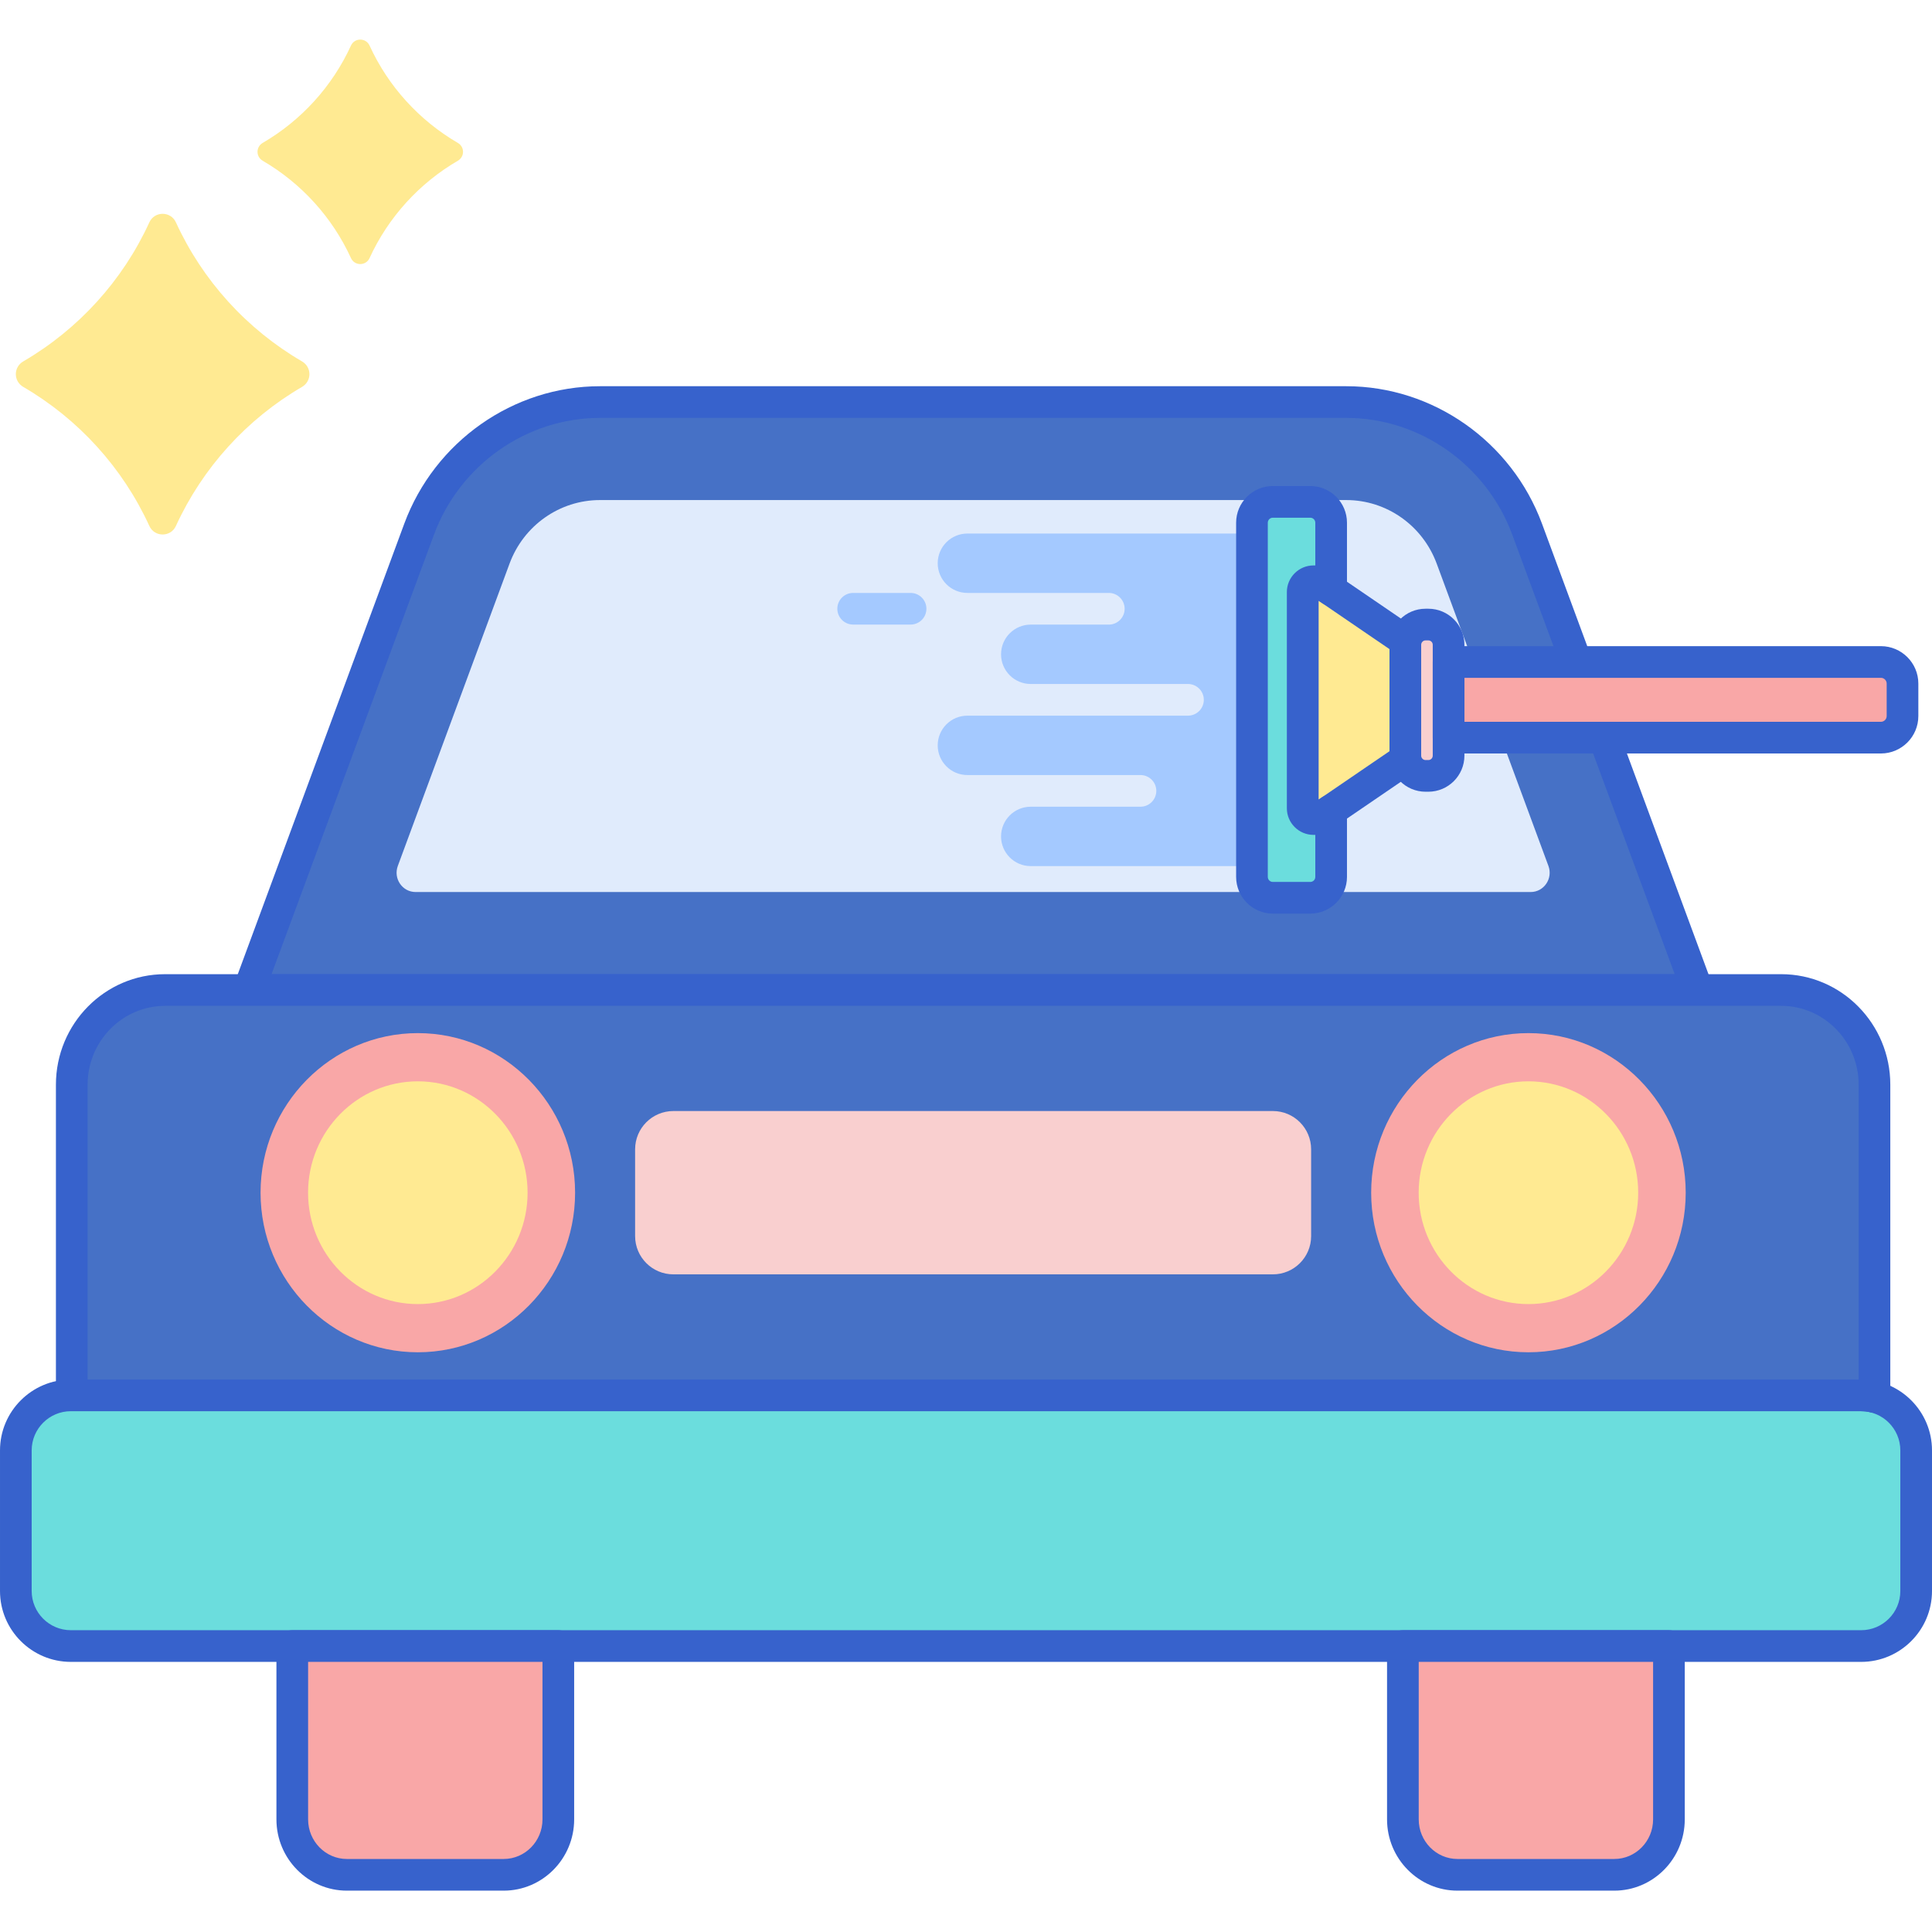 <svg height="488pt" viewBox="0 -10 488 488" width="488pt" xmlns="http://www.w3.org/2000/svg"><path d="m428.754 240.066h-365.906l43.016-116.391c7.141-19.32 25.344-32.121 45.68-32.121h188.512c20.336 0 38.543 12.801 45.68 32.121zm0 0" fill="#4671c6"/><path d="m100.48 208.734 28.223-76.367c3.57-9.656 12.672-16.059 22.84-16.059h188.512c10.168 0 19.27 6.402 22.84 16.062l28.223 76.363c1.176 3.184-1.145 6.582-4.492 6.582h-281.648c-3.352 0-5.672-3.398-4.496-6.582zm0 0" fill="#e0ebfc"/><path d="m230.004 147.758h-14.508c-2.207 0-3.996-1.789-3.996-3.996s1.789-3.996 3.996-3.996h14.508c2.207 0 3.996 1.793 3.996 3.996 0 2.207-1.789 3.996-3.996 3.996zm0 0" fill="#a4c9ff"/><path d="m316.234 124.766h-71.879c-4.145 0-7.5 3.359-7.5 7.5 0 4.145 3.355 7.5 7.5 7.5h35.715c2.207 0 4 1.793 4 4 0 2.211-1.793 4-4 4h-19.715c-4.145 0-7.5 3.359-7.5 7.5 0 4.145 3.355 7.5 7.5 7.5h39.715c2.207 0 4 1.793 4 4 0 2.211-1.793 4-4 4h-55.715c-4.145 0-7.5 3.359-7.5 7.5 0 4.145 3.355 7.5 7.5 7.5h43.715c2.207 0 4 1.793 4 4 0 2.211-1.793 4-4 4h-27.715c-4.145 0-7.5 3.359-7.5 7.5 0 4.145 3.355 7.5 7.5 7.5h55.879zm0 0" fill="#a4c9ff"/><path d="m428.754 244.066h-365.906c-1.309 0-2.535-.641-3.285-1.715-.746-1.074-.922-2.445-.465-3.672l43.012-116.391c7.68-20.773 27.547-34.734 49.434-34.734h188.516c21.887 0 41.754 13.957 49.434 34.734l43.016 116.391c.453 1.23.277 2.602-.469 3.672-.75 1.074-1.98 1.715-3.285 1.715zm-360.164-8h354.422l-41.027-111.004c-6.523-17.648-23.371-29.508-41.93-29.508h-188.512c-18.555 0-35.406 11.859-41.93 29.508zm0 0" fill="#3762cc"/><path d="m470.102 405.773h-452.203c-7.676 0-13.898-6.223-13.898-13.898v-35.52c0-7.676 6.223-13.898 13.898-13.898h452.203c7.676 0 13.895 6.223 13.895 13.898v35.52c.004 7.676-6.219 13.898-13.895 13.898zm0 0" fill="#6bdddd"/><path d="m470.102 409.773h-452.203c-9.871 0-17.898-8.031-17.898-17.898v-35.52c0-9.871 8.031-17.898 17.898-17.898h452.203c9.871 0 17.898 8.031 17.898 17.898v35.52c0 9.867-8.031 17.898-17.898 17.898zm-452.203-63.32c-5.457 0-9.898 4.441-9.898 9.898v35.52c0 5.461 4.441 9.898 9.898 9.898h452.203c5.457 0 9.898-4.438 9.898-9.898v-35.52c0-5.457-4.441-9.898-9.898-9.898zm0 0" fill="#3762cc"/><path d="m73.824 405.773v43.781c0 7.73 6.18 14 13.797 14h39.602c7.621 0 13.801-6.27 13.801-14v-43.781zm0 0" fill="#f9a7a7"/><path d="m127.223 467.555h-39.598c-9.816 0-17.801-8.074-17.801-18v-43.781c0-2.207 1.793-4 4-4h67.203c2.207 0 4 1.793 4 4v43.781c-.004 9.926-7.988 18-17.805 18zm-49.398-57.781v39.781c0 5.512 4.395 10 9.797 10h39.602c5.402 0 9.801-4.488 9.801-10v-39.781zm0 0" fill="#3762cc"/><path d="m354.352 405.773v43.781c0 7.73 6.176 14 13.797 14h39.602c7.621 0 13.801-6.27 13.801-14v-43.781zm0 0" fill="#f9a7a7"/><path d="m407.75 467.555h-39.602c-9.812 0-17.797-8.074-17.797-18v-43.781c0-2.207 1.789-4 4-4h67.199c2.211 0 4 1.793 4 4v43.781c0 9.926-7.988 18-17.801 18zm-49.398-57.781v39.781c0 5.512 4.395 10 9.797 10h39.602c5.402 0 9.801-4.488 9.801-10v-39.781zm0 0" fill="#3762cc"/><path d="m470.203 342.453c1.129 0 2.219.152 3.27.414v-78.887c0-13.207-10.551-23.914-23.566-23.914h-408.215c-13.016 0-23.566 10.707-23.566 23.914v78.473zm0 0" fill="#4671c6"/><path d="m473.473 346.867c-.32 0-.645-.039-.961-.117-.793-.195-1.57-.297-2.309-.297h-452.078c-2.207 0-4-1.793-4-4v-78.473c0-15.395 12.367-27.914 27.566-27.914h408.211c15.203 0 27.566 12.52 27.566 27.914v78.887c0 1.23-.566 2.391-1.535 3.148-.707.559-1.574.852-2.461.852zm-451.348-8.414h447.348v-74.473c0-10.98-8.777-19.914-19.566-19.914h-408.211c-10.793 0-19.566 8.934-19.566 19.914v74.473zm0 0" fill="#3762cc"/><path d="m105.539 331.57c-21.906 0-39.727-18.082-39.727-40.309 0-22.227 17.82-40.309 39.727-40.309 21.902 0 39.723 18.082 39.723 40.309 0 22.227-17.82 40.309-39.723 40.309zm0 0" fill="#f9a7a7"/><path d="m105.539 319.395c-15.289 0-27.727-12.621-27.727-28.133s12.438-28.133 27.727-28.133c15.285 0 27.723 12.621 27.723 28.133s-12.438 28.133-27.723 28.133zm0 0" fill="#ffea92"/><path d="m386.062 331.57c-21.906 0-39.723-18.082-39.723-40.309 0-22.227 17.816-40.309 39.723-40.309 21.902 0 39.727 18.082 39.727 40.309 0 22.227-17.82 40.309-39.727 40.309zm0 0" fill="#f9a7a7"/><path d="m386.062 319.395c-15.289 0-27.723-12.621-27.723-28.133s12.438-28.133 27.723-28.133c15.289 0 27.727 12.621 27.727 28.133s-12.438 28.133-27.727 28.133zm0 0" fill="#ffea92"/><path d="m321.508 311.887h-151.414c-5.34 0-9.672-4.328-9.672-9.668v-21.914c0-5.34 4.332-9.672 9.672-9.672h151.414c5.34 0 9.668 4.332 9.668 9.672v21.914c.004 5.34-4.328 9.668-9.668 9.668zm0 0" fill="#f9cfcf"/><path d="m37.727 46.156c-6.742 14.738-17.93 27.016-31.852 35.129-2.5 1.457-2.5 4.988 0 6.445 13.922 8.109 25.109 20.391 31.852 35.129 1.312 2.863 5.391 2.863 6.703 0 6.746-14.738 17.93-27.02 31.855-35.129 2.496-1.457 2.496-4.988 0-6.445-13.926-8.109-25.113-20.391-31.855-35.129-1.312-2.863-5.391-2.863-6.703 0zm0 0" fill="#ffea92"/><path d="m88.652 1.504c-4.719 10.316-12.551 18.91-22.297 24.59-1.746 1.02-1.746 3.492 0 4.512 9.746 5.676 17.578 14.273 22.297 24.59.918 2.004 3.777 2.004 4.691 0 4.719-10.316 12.551-18.91 22.297-24.59 1.75-1.02 1.75-3.492 0-4.512-9.746-5.68-17.578-14.273-22.297-24.59-.918-2.004-3.773-2.004-4.691 0zm0 0" fill="#ffea92"/><path d="m365.891 152.867v28.004c0 2.82-2.285 5.109-5.105 5.109h-.707c-2.82 0-5.109-2.285-5.109-5.109v-28.004c0-2.82 2.289-5.109 5.109-5.109h.707c2.82 0 5.105 2.289 5.105 5.109zm0 0" fill="#f9cfcf"/><path d="m480.551 162.672v8.188c0 3.02-2.441 5.461-5.457 5.461h-109.203v-19.109h109.203c3.016 0 5.457 2.445 5.457 5.461zm0 0" fill="#f9a7a7"/><path d="m332.965 136.82h-1.191c-1.508 0-2.73 1.223-2.73 2.73v54.602c0 1.508 1.223 2.73 2.73 2.73h1.191l22.008-15.027v-30.008zm0 0" fill="#ffea92"/><g fill="#3762cc"><path d="m360.785 189.98h-.707c-5.02 0-9.105-4.086-9.105-9.109v-28.008c0-5.02 4.086-9.105 9.105-9.105h.707c5.023 0 9.109 4.086 9.109 9.105v28.008c-.004 5.023-4.09 9.109-9.109 9.109zm-.707-38.223c-.609 0-1.105.5-1.105 1.109v28.004c0 .613.496 1.109 1.105 1.109h.707c.613 0 1.109-.496 1.109-1.109v-28.008c0-.609-.496-1.105-1.109-1.105zm0 0"/><path d="m475.094 180.32h-109.203c-2.207 0-4-1.793-4-4v-19.109c0-2.207 1.793-4 4-4h109.203c5.215 0 9.457 4.242 9.457 9.461v8.188c0 5.219-4.242 9.461-9.457 9.461zm-105.203-8h105.203c.801 0 1.457-.656 1.457-1.461v-8.188c0-.805-.656-1.461-1.457-1.461h-105.203zm0 0"/><path d="m332.961 200.883h-1.188c-3.711 0-6.73-3.023-6.73-6.73v-54.602c0-3.711 3.02-6.73 6.73-6.73h1.188c.805 0 1.59.246 2.258.695l22.008 15.027c1.094.746 1.746 1.98 1.746 3.305v30.004c0 1.324-.652 2.559-1.746 3.305l-22.008 15.027c-.664.453-1.449.699-2.258.699zm.082-59.164v50.266l17.93-12.242v-25.781zm0 0"/></g><path d="m332.965 196.883h-1.191c-1.508 0-2.73-1.223-2.73-2.73v-54.602c0-1.508 1.223-2.73 2.73-2.73h1.191l3.27 2.234v-17.02c0-2.906-2.359-5.27-5.27-5.27h-9.461c-2.91 0-5.27 2.363-5.27 5.27v89.461c0 2.91 2.359 5.27 5.27 5.27h9.461c2.91 0 5.27-2.359 5.27-5.27v-16.848zm0 0" fill="#6bdddd"/><path d="m330.961 220.766h-9.457c-5.113 0-9.273-4.16-9.273-9.27v-89.461c0-5.109 4.16-9.27 9.273-9.27h9.457c5.113 0 9.27 4.16 9.27 9.27v17.02c0 1.48-.82 2.844-2.129 3.535-1.309.695-2.895.605-4.125-.234l-.934-.637v50.266l.934-.641c1.227-.836 2.812-.926 4.125-.234 1.309.695 2.129 2.055 2.129 3.539v16.848c0 5.109-4.156 9.27-9.27 9.27zm-9.457-100c-.703 0-1.273.57-1.273 1.27v89.461c0 .699.57 1.27 1.273 1.27h9.457c.699 0 1.27-.57 1.27-1.27v-10.617h-.457c-3.711 0-6.73-3.02-6.73-6.73v-54.598c0-3.711 3.02-6.73 6.73-6.73h.457v-10.785c0-.699-.57-1.27-1.27-1.27zm0 0" fill="#3762cc"/></svg>